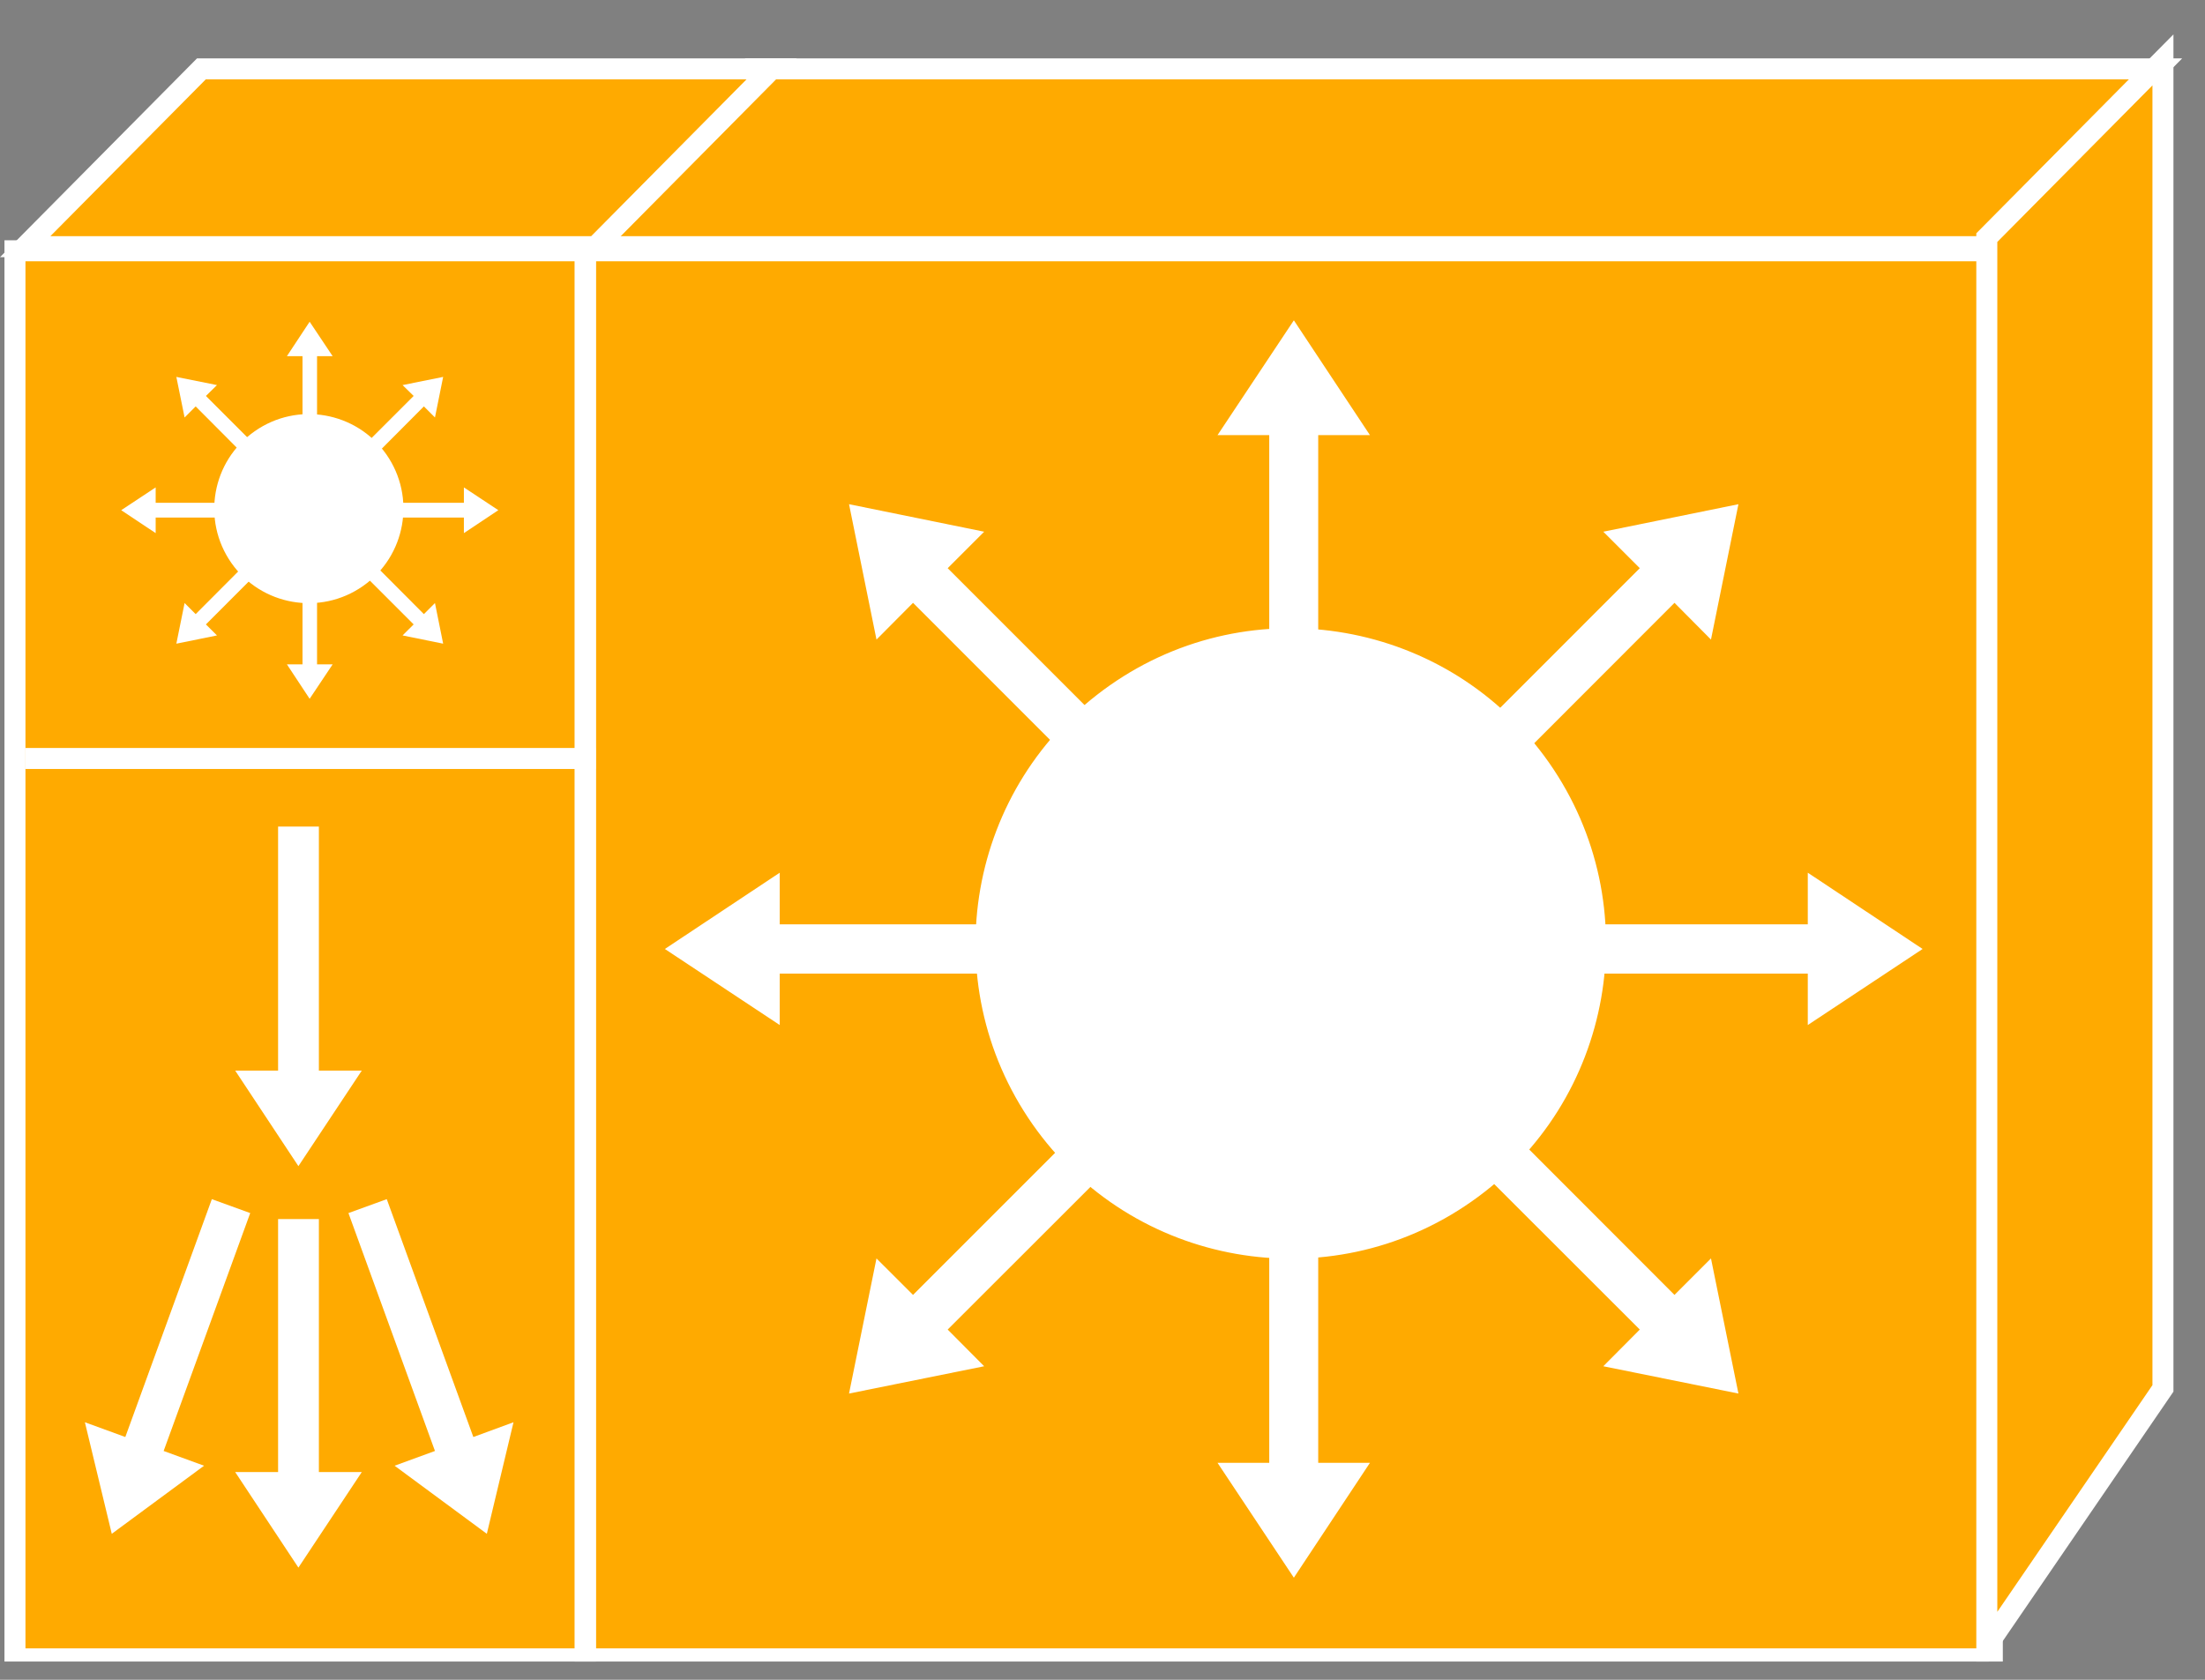 <?xml version="1.0" encoding="UTF-8"?>
<svg xmlns="http://www.w3.org/2000/svg" xmlns:xlink="http://www.w3.org/1999/xlink" width="42pt" height="32pt" viewBox="0 0 42 32" version="1.1">
<rect x="0" y="0" width="42" height="32" fill="#808080" stroke="none"/>
<defs>
<clipPath id="clip1">
  <path d="M 0 0.652 L 41.562 0.652 L 41.562 31.652 L 0 31.652 L 0 0.652 Z M 0 0.652 "/>
</clipPath>
<clipPath id="clip2">
  <path d="M 0 0.652 L 41.562 0.652 L 41.562 31.652 L 0 31.652 L 0 0.652 Z M 0 0.652 "/>
</clipPath>
<clipPath id="clip3">
  <path d="M 0 0.652 L 41.562 0.652 L 41.562 31.652 L 0 31.652 L 0 0.652 Z M 0 0.652 "/>
</clipPath>
<clipPath id="clip4">
  <path d="M 0 0.652 L 41.562 0.652 L 41.562 31.652 L 0 31.652 L 0 0.652 Z M 0 0.652 "/>
</clipPath>
<clipPath id="clip5">
  <path d="M 0 0.652 L 41.562 0.652 L 41.562 31.652 L 0 31.652 L 0 0.652 Z M 0 0.652 "/>
</clipPath>
<clipPath id="clip6">
  <path d="M 0 0.652 L 41.562 0.652 L 41.562 31.652 L 0 31.652 L 0 0.652 Z M 0 0.652 "/>
</clipPath>
<clipPath id="clip7">
  <path d="M 0 0.652 L 41.562 0.652 L 41.562 31.652 L 0 31.652 L 0 0.652 Z M 0 0.652 "/>
</clipPath>
</defs>
<g id="surface0">
<path style=" stroke:none;fill-rule:nonzero;fill:#FFAA00;fill-opacity:1;" d="M 11.148 4.777 L 37.949 4.777 L 37.949 31.602 L 11.148 31.602 L 11.148 4.777 Z M 11.148 4.777 "/>
<g clip-path="url(#clip1)" clip-rule="nonzero">
<path style="fill:none;stroke-width:0.4;stroke-linecap:butt;stroke-linejoin:miter;stroke:#FFFFFF;stroke-opacity:1;stroke-miterlimit:4;" d="M 11.148 27.223 L 37.949 27.223 L 37.949 0.398 L 11.148 0.398 L 11.148 27.223 Z M 11.148 27.223 " transform="matrix(1,0,0,-1,0,32)"/>
</g>
<path style=" stroke:none;fill-rule:nonzero;fill:#FFAA00;fill-opacity:1;" d="M 14.281 1.312 L 41.086 1.312 L 37.73 4.699 L 10.93 4.699 L 14.281 1.312 "/>
<g clip-path="url(#clip2)" clip-rule="nonzero">
<path style="fill:none;stroke-width:0.4;stroke-linecap:butt;stroke-linejoin:miter;stroke:#FFFFFF;stroke-opacity:1;stroke-miterlimit:4;" d="M 14.281 30.688 L 41.086 30.688 L 37.73 27.301 L 10.93 27.301 L 14.281 30.688 Z M 14.281 30.688 " transform="matrix(1,0,0,-1,0,32)"/>
</g>
<path style=" stroke:none;fill-rule:nonzero;fill:#FFAA00;fill-opacity:1;" d="M 41.199 26.449 L 37.844 31.352 L 37.844 4.527 L 41.199 1.141 L 41.199 26.449 "/>
<g clip-path="url(#clip3)" clip-rule="nonzero">
<path style="fill:none;stroke-width:0.4;stroke-linecap:butt;stroke-linejoin:miter;stroke:#FFFFFF;stroke-opacity:1;stroke-miterlimit:4;" d="M 41.199 5.551 L 37.844 0.648 L 37.844 27.473 L 41.199 30.859 L 41.199 5.551 Z M 41.199 5.551 " transform="matrix(1,0,0,-1,0,32)"/>
</g>
<path style=" stroke:none;fill-rule:nonzero;fill:#FFAA00;fill-opacity:1;" d="M 0.285 4.777 L 11.148 4.777 L 11.148 31.602 L 0.285 31.602 L 0.285 4.777 Z M 0.285 4.777 "/>
<g clip-path="url(#clip4)" clip-rule="nonzero">
<path style="fill:none;stroke-width:0.4;stroke-linecap:butt;stroke-linejoin:miter;stroke:#FFFFFF;stroke-opacity:1;stroke-miterlimit:4;" d="M 0.285 27.223 L 11.148 27.223 L 11.148 0.398 L 0.285 0.398 L 0.285 27.223 Z M 0.285 27.223 " transform="matrix(1,0,0,-1,0,32)"/>
</g>
<path style=" stroke:none;fill-rule:nonzero;fill:#FFAA00;fill-opacity:1;" d="M 3.836 1.312 L 14.699 1.312 L 11.344 4.699 L 0.48 4.699 L 3.836 1.312 "/>
<g clip-path="url(#clip5)" clip-rule="nonzero">
<path style="fill:none;stroke-width:0.4;stroke-linecap:butt;stroke-linejoin:miter;stroke:#FFFFFF;stroke-opacity:1;stroke-miterlimit:4;" d="M 3.836 30.688 L 14.699 30.688 L 11.344 27.301 L 0.48 27.301 L 3.836 30.688 Z M 3.836 30.688 " transform="matrix(1,0,0,-1,0,32)"/>
</g>
<path style=" stroke:none;fill-rule:nonzero;fill:#FFAA00;fill-opacity:1;" d="M 11.148 4.777 L 11.148 31.605 "/>
<g clip-path="url(#clip6)" clip-rule="nonzero">
<path style="fill:none;stroke-width:0.4;stroke-linecap:butt;stroke-linejoin:miter;stroke:#FFFFFF;stroke-opacity:1;stroke-miterlimit:4;" d="M 11.148 27.223 L 11.148 0.395 " transform="matrix(1,0,0,-1,0,32)"/>
</g>
<path style=" stroke:none;fill-rule:nonzero;fill:#202020;fill-opacity:1;" d="M 11.344 14.449 L 0.48 14.449 "/>
<g clip-path="url(#clip7)" clip-rule="nonzero">
<path style="fill:none;stroke-width:0.4;stroke-linecap:butt;stroke-linejoin:miter;stroke:#FFFFFF;stroke-opacity:1;stroke-miterlimit:4;" d="M 11.344 17.551 L 0.48 17.551 " transform="matrix(1,0,0,-1,0,32)"/>
</g>
<path style=" stroke:none;fill-rule:nonzero;fill:#FFFFFF;fill-opacity:1;" d="M 20.652 17.609 L 14.852 17.609 L 14.852 16.625 L 12.664 18.078 L 14.852 19.527 L 14.852 18.547 L 20.652 18.547 L 20.652 17.609 "/>
<path style=" stroke:none;fill-rule:nonzero;fill:#FFFFFF;fill-opacity:1;" d="M 21.492 20.566 L 17.391 24.668 L 16.695 23.973 L 16.172 26.547 L 18.746 26.027 L 18.051 25.328 L 22.152 21.23 L 21.492 20.566 "/>
<path style=" stroke:none;fill-rule:nonzero;fill:#FFFFFF;fill-opacity:1;" d="M 24.176 22.066 L 24.176 27.867 L 23.191 27.867 L 24.645 30.055 L 26.094 27.867 L 25.109 27.867 L 25.109 22.066 L 24.176 22.066 "/>
<path style=" stroke:none;fill-rule:nonzero;fill:#FFFFFF;fill-opacity:1;" d="M 27.133 21.23 L 31.234 25.328 L 30.539 26.027 L 33.113 26.547 L 32.59 23.973 L 31.895 24.668 L 27.797 20.566 L 27.133 21.23 "/>
<path style=" stroke:none;fill-rule:nonzero;fill:#FFFFFF;fill-opacity:1;" d="M 28.633 18.547 L 34.434 18.547 L 34.434 19.527 L 36.621 18.078 L 34.434 16.625 L 34.434 17.609 L 28.633 17.609 L 28.633 18.547 "/>
<path style=" stroke:none;fill-rule:nonzero;fill:#FFFFFF;fill-opacity:1;" d="M 27.797 15.586 L 31.895 11.484 L 32.59 12.184 L 33.113 9.605 L 30.539 10.129 L 31.234 10.824 L 27.133 14.926 L 27.797 15.586 "/>
<path style=" stroke:none;fill-rule:nonzero;fill:#FFFFFF;fill-opacity:1;" d="M 25.109 14.086 L 25.109 8.289 L 26.094 8.289 L 24.645 6.102 L 23.191 8.289 L 24.176 8.289 L 24.176 14.086 L 25.109 14.086 "/>
<path style=" stroke:none;fill-rule:nonzero;fill:#FFFFFF;fill-opacity:1;" d="M 22.152 14.926 L 18.051 10.824 L 18.746 10.129 L 16.172 9.605 L 16.695 12.184 L 17.391 11.484 L 21.492 15.586 L 22.152 14.926 "/>
<path style=" stroke:none;fill-rule:nonzero;fill:#FFFFFF;fill-opacity:1;" d="M 29.504 14.527 C 27.602 11.812 23.855 11.152 21.141 13.055 C 18.426 14.957 17.766 18.699 19.668 21.418 C 21.57 24.133 25.312 24.793 28.027 22.891 C 30.746 20.988 31.406 17.246 29.504 14.527 "/>
<path style=" stroke:none;fill-rule:nonzero;fill:#FFFFFF;fill-opacity:1;" d="M 4.703 9.578 L 2.965 9.578 L 2.965 9.285 L 2.309 9.719 L 2.965 10.156 L 2.965 9.859 L 4.703 9.859 L 4.703 9.578 "/>
<path style=" stroke:none;fill-rule:nonzero;fill:#FFFFFF;fill-opacity:1;" d="M 4.953 10.469 L 3.727 11.699 L 3.516 11.488 L 3.359 12.262 L 4.133 12.105 L 3.922 11.895 L 5.152 10.664 L 4.953 10.469 "/>
<path style=" stroke:none;fill-rule:nonzero;fill:#FFFFFF;fill-opacity:1;" d="M 5.762 10.918 L 5.762 12.656 L 5.465 12.656 L 5.898 13.312 L 6.336 12.656 L 6.039 12.656 L 6.039 10.918 L 5.762 10.918 "/>
<path style=" stroke:none;fill-rule:nonzero;fill:#FFFFFF;fill-opacity:1;" d="M 6.648 10.664 L 7.879 11.895 L 7.668 12.105 L 8.441 12.262 L 8.285 11.488 L 8.074 11.699 L 6.848 10.469 L 6.648 10.664 "/>
<path style=" stroke:none;fill-rule:nonzero;fill:#FFFFFF;fill-opacity:1;" d="M 7.098 9.859 L 8.836 9.859 L 8.836 10.156 L 9.492 9.719 L 8.836 9.285 L 8.836 9.578 L 7.098 9.578 L 7.098 9.859 "/>
<path style=" stroke:none;fill-rule:nonzero;fill:#FFFFFF;fill-opacity:1;" d="M 6.848 8.973 L 8.074 7.742 L 8.285 7.953 L 8.441 7.18 L 7.668 7.336 L 7.879 7.543 L 6.648 8.773 L 6.848 8.973 "/>
<path style=" stroke:none;fill-rule:nonzero;fill:#FFFFFF;fill-opacity:1;" d="M 6.039 8.523 L 6.039 6.785 L 6.336 6.785 L 5.898 6.129 L 5.465 6.785 L 5.762 6.785 L 5.762 8.523 L 6.039 8.523 "/>
<path style=" stroke:none;fill-rule:nonzero;fill:#FFFFFF;fill-opacity:1;" d="M 5.152 8.773 L 3.922 7.543 L 4.133 7.336 L 3.359 7.18 L 3.516 7.953 L 3.727 7.742 L 4.953 8.973 L 5.152 8.773 "/>
<path style=" stroke:none;fill-rule:nonzero;fill:#FFFFFF;fill-opacity:1;" d="M 7.359 8.656 C 6.785 7.84 5.664 7.645 4.852 8.215 C 4.035 8.785 3.836 9.906 4.406 10.723 C 4.977 11.539 6.102 11.734 6.914 11.164 C 7.73 10.594 7.93 9.473 7.359 8.656 "/>
<path style=" stroke:none;fill-rule:nonzero;fill:#FFFFFF;fill-opacity:1;" d="M 5.297 23.223 L 5.297 28.043 L 4.48 28.043 L 5.684 29.863 L 6.891 28.043 L 6.074 28.043 L 6.074 23.223 L 5.297 23.223 "/>
<path style=" stroke:none;fill-rule:nonzero;fill:#FFFFFF;fill-opacity:1;" d="M 6.637 23.109 L 8.285 27.641 L 7.516 27.922 L 9.273 29.219 L 9.781 27.094 L 9.016 27.375 L 7.367 22.844 L 6.637 23.109 "/>
<path style=" stroke:none;fill-rule:nonzero;fill:#FFFFFF;fill-opacity:1;" d="M 4.766 23.109 L 3.117 27.641 L 3.887 27.922 L 2.129 29.219 L 1.617 27.094 L 2.387 27.375 L 4.035 22.844 L 4.766 23.109 "/>
<path style=" stroke:none;fill-rule:nonzero;fill:#FFFFFF;fill-opacity:1;" d="M 5.297 15.746 L 5.297 20.395 L 4.48 20.395 L 5.684 22.215 L 6.891 20.395 L 6.074 20.395 L 6.074 15.746 L 5.297 15.746 "/>
</g>
</svg>
